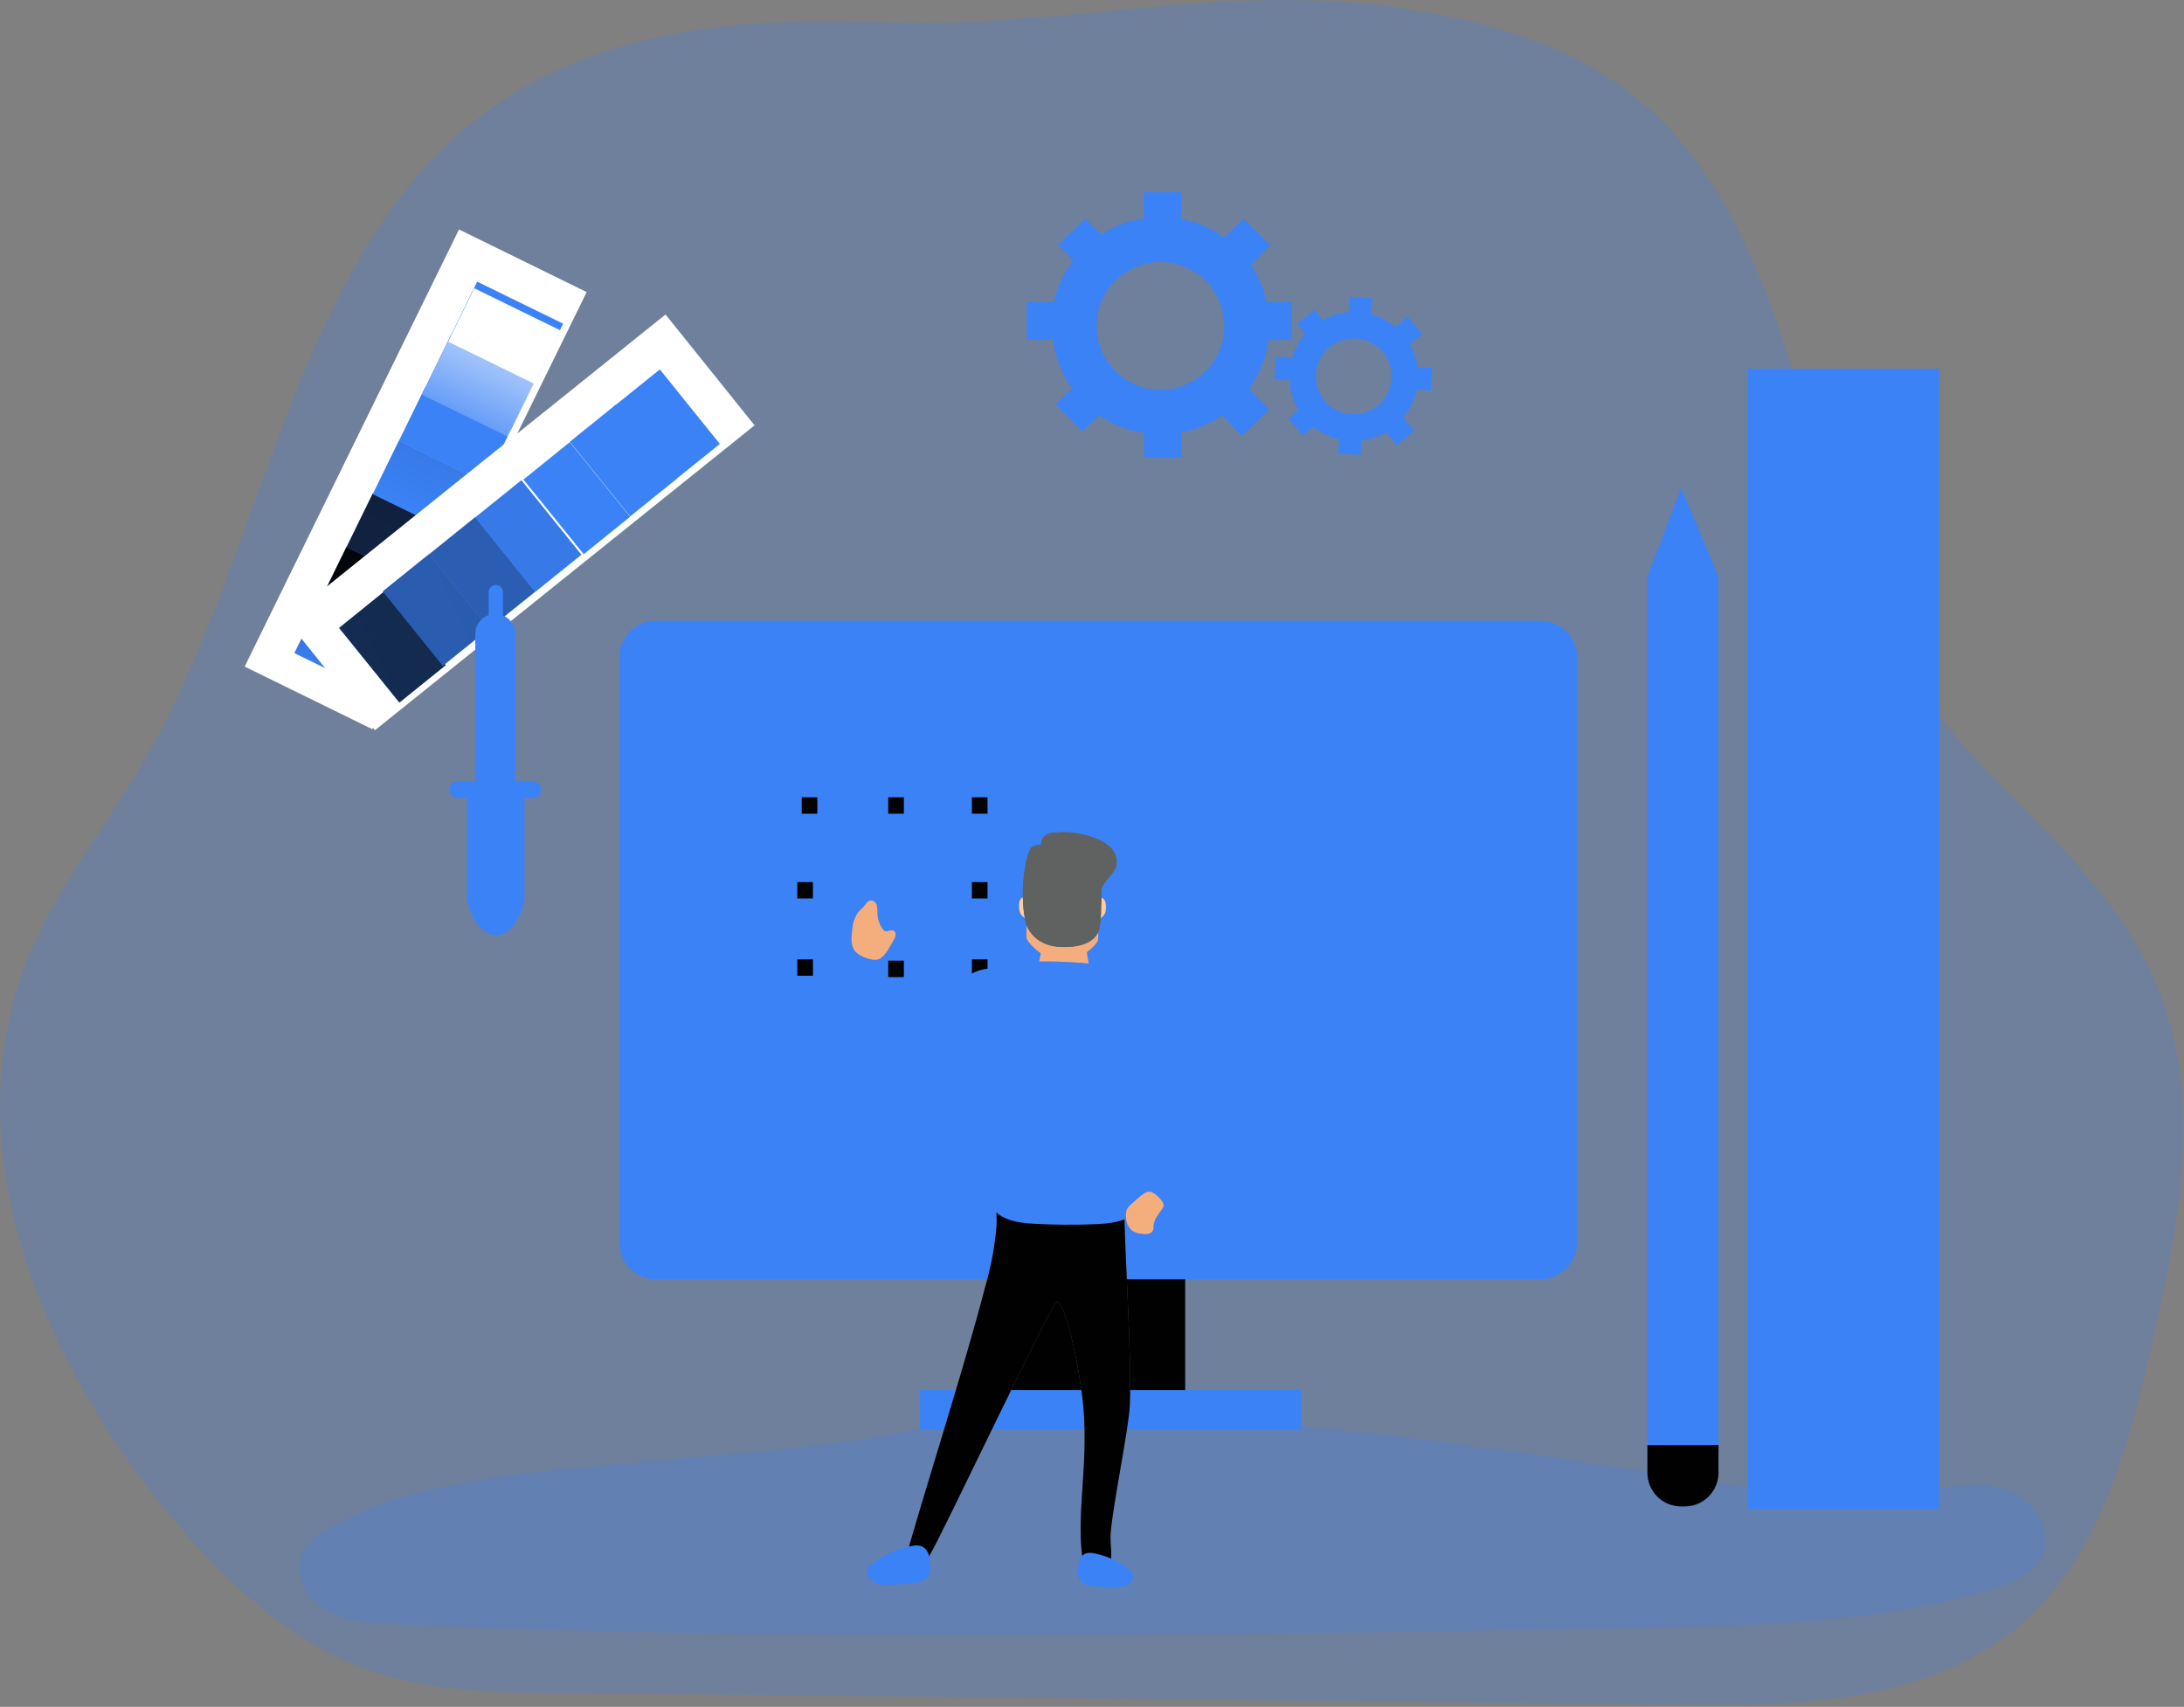 <svg width="563" height="440" viewBox="0 0 563 440" fill="none" xmlns="http://www.w3.org/2000/svg">
<rect x="0" y="0" width="563" height="440" fill="#808080" stroke="none"/>
<g clip-path="url(#clip0)">
<path opacity="0.24" d="M120.25 32.82C74.95 70.87 67.93 142.82 37.25 195.9C26.57 214.37 12.77 230.9 5.57 251.39C-10.96 298.29 11.79 351.49 42.24 388.74C56.76 406.51 73.72 422.79 94.24 430.28C110.02 436.04 126.94 436.28 143.55 436.43L434.55 439.43C467.04 439.76 503.14 438.57 526.5 413.43C542.6 396.12 549.14 370.84 554.69 346.71C561.51 317.06 567.69 284.86 557.08 256.62C544.96 224.31 514.31 206 495.27 178.12C464.37 132.95 465.08 64.63 425.73 28.57C407.36 11.74 383.12 5.14 359.5 1.84C314.97 -4.39 272.79 7.37 229.06 5.73C191.68 4.33 151.26 6.77 120.25 32.82Z" fill="#3B82F6"/>
<path opacity="0.24" d="M149.51 378.36C127.35 380.57 104.51 383 85.01 393.81C82.4 395.26 79.75 396.97 78.31 399.58C75.42 404.83 78.7 411.75 83.79 414.91C88.88 418.07 95.16 418.43 101.15 418.69C207.81 423.3 314.63 421.49 421.38 419.69C452.38 419.17 483.87 418.57 513.58 409.64C518.92 408.04 524.79 405.64 526.8 400.41C529.43 393.57 523.43 385.99 516.43 383.86C509.43 381.73 501.96 383.32 494.72 384.25C469.58 387.48 444.22 382.54 419.19 378.59C370.19 370.87 319.35 364.59 269.72 363.42C252.8 363.03 238.35 368.85 221.79 371.15C197.88 374.49 173.55 375.96 149.51 378.36Z" fill="#3B82F6"/>
<path d="M118.325 59.157L63.074 171.84L95.981 187.975L151.232 75.292L118.325 59.157Z" fill="white"/>
<path d="M82.611 154.595L75.879 168.367L98.043 179.201L104.775 165.429L82.611 154.595Z" fill="#3B82F6"/>
<path d="M82.611 154.595L75.879 168.367L98.043 179.201L104.775 165.429L82.611 154.595Z" fill="url(#paint0_linear)"/>
<path d="M89.344 140.929L82.612 154.702L104.776 165.536L111.508 151.763L89.344 140.929Z" fill="#3B82F6"/>
<path d="M89.344 140.929L82.612 154.702L104.776 165.536L111.508 151.763L89.344 140.929Z" fill="url(#paint1_linear)"/>
<path d="M96.069 127.26L89.336 141.033L111.5 151.867L118.232 138.094L96.069 127.26Z" fill="#3B82F6"/>
<path d="M96.069 127.26L89.336 141.033L111.5 151.867L118.232 138.094L96.069 127.26Z" fill="url(#paint2_linear)"/>
<path d="M102.812 113.605L96.08 127.377L118.243 138.211L124.976 124.439L102.812 113.605Z" fill="#3B82F6"/>
<path d="M102.812 113.605L96.08 127.377L118.243 138.211L124.976 124.439L102.812 113.605Z" fill="url(#paint3_linear)"/>
<path d="M109.54 99.926L102.808 113.699L124.972 124.533L131.704 110.76L109.54 99.926Z" fill="#3B82F6"/>
<path d="M116.274 86.271L109.542 100.044L131.705 110.878L138.438 97.105L116.274 86.271Z" fill="#3B82F6"/>
<path d="M122.998 72.602L116.266 86.374L138.429 97.208L145.162 83.435L122.998 72.602Z" fill="#3B82F6"/>
<path d="M115.516 87.985L108.784 101.757L130.948 112.591L137.68 98.819L115.516 87.985Z" fill="url(#paint4_linear)"/>
<path d="M122.254 74.311L115.521 88.083L137.685 98.917L144.418 85.145L122.254 74.311Z" fill="url(#paint5_linear)"/>
<path d="M305.52 323.78H259V362.2H305.52V323.78Z" fill="#3B82F6"/>
<path d="M305.52 323.78H259V362.2H305.52V323.78Z" fill="url(#paint6_linear)"/>
<path d="M397.16 160.02H169.05C163.875 160.02 159.68 164.215 159.68 169.39V320.4C159.68 325.575 163.875 329.77 169.05 329.77H397.16C402.335 329.77 406.53 325.575 406.53 320.4V169.39C406.53 164.215 402.335 160.02 397.16 160.02Z" fill="#3B82F6"/>
<path opacity="0.65" d="M399.06 174.96V315.18C399.064 316.332 398.841 317.474 398.403 318.539C397.965 319.605 397.321 320.574 396.508 321.39C395.696 322.207 394.73 322.855 393.666 323.297C392.603 323.74 391.462 323.969 390.31 323.97H174.79C173.638 323.967 172.498 323.738 171.435 323.295C170.372 322.852 169.407 322.203 168.595 321.387C167.782 320.571 167.138 319.603 166.7 318.538C166.262 317.473 166.037 316.332 166.04 315.18V174.96C166.037 173.808 166.262 172.667 166.7 171.602C167.138 170.537 167.782 169.569 168.595 168.753C169.407 167.937 170.372 167.288 171.435 166.845C172.498 166.402 173.638 166.173 174.79 166.17H390.31C391.462 166.171 392.603 166.4 393.666 166.843C394.73 167.285 395.696 167.933 396.508 168.75C397.321 169.566 397.965 170.535 398.403 171.601C398.841 172.666 399.064 173.808 399.06 174.96Z" fill="url(#paint7_linear)"/>
<path d="M335.48 358.32H237.15V368.54H335.48V358.32Z" fill="#3B82F6"/>
<path d="M305.57 353.03H259.05V358.45H305.57V353.03Z" fill="url(#paint8_linear)"/>
<path d="M333.04 87.61V77.84H326.55C325.802 74.419 324.41 71.172 322.45 68.27L327.45 63.27L320.58 56.33L315.58 61.25C312.303 58.872 308.551 57.231 304.58 56.44V49.57H294.82V56.29C290.887 56.837 287.127 58.262 283.82 60.46L279.82 56.29L272.76 63.09L276.67 67.14C274.244 70.3 272.538 73.952 271.67 77.84H264.67V87.61H271.43C272.009 92.132 273.699 96.441 276.35 100.15L272.14 104.28L279.05 111.28L283.29 107.07C286.759 109.458 290.732 111.014 294.9 111.62V117.81H304.66V111.47C308.376 110.733 311.904 109.25 315.03 107.11L320.1 112.37L327.16 105.57L322.01 100.24C324.704 96.532 326.423 92.206 327.01 87.66L333.04 87.61ZM299.13 100.49C295.872 100.486 292.689 99.516 289.983 97.703C287.277 95.89 285.169 93.315 283.926 90.304C282.683 87.293 282.361 83.981 283 80.787C283.64 77.593 285.212 74.66 287.518 72.36C289.824 70.059 292.761 68.494 295.956 67.863C299.152 67.231 302.463 67.561 305.471 68.811C308.479 70.062 311.049 72.176 312.855 74.886C314.662 77.597 315.624 80.783 315.62 84.04C315.621 86.204 315.195 88.347 314.367 90.346C313.538 92.345 312.323 94.161 310.791 95.689C309.259 97.217 307.44 98.428 305.439 99.252C303.438 100.076 301.294 100.497 299.13 100.49Z" fill="#3B82F6"/>
<path d="M368.83 100.68L369.27 94.9L365.42 94.62C365.137 92.559 364.458 90.573 363.42 88.77L366.62 86.04L362.86 81.63L359.69 84.32C357.87 82.769 355.734 81.633 353.43 80.99L353.74 76.92L347.97 76.49L347.67 80.49C345.326 80.652 343.047 81.336 341 82.49L338.83 79.85L334.35 83.55L336.48 86.12C334.915 87.886 333.752 89.971 333.07 92.23L328.94 91.92L328.51 97.69L332.4 97.99C332.539 100.689 333.347 103.311 334.75 105.62L332.08 107.88L335.85 112.29L338.55 109.99C340.494 111.557 342.773 112.655 345.21 113.2L344.93 116.86L350.7 117.29L350.99 113.54C353.217 113.27 355.367 112.552 357.31 111.43L360.07 114.76L364.55 111.06L361.74 107.67C363.49 105.598 364.69 103.118 365.23 100.46L368.83 100.68ZM348.21 106.76C346.286 106.612 344.449 105.897 342.931 104.706C341.413 103.514 340.283 101.9 339.682 100.066C339.082 98.232 339.038 96.261 339.557 94.403C340.076 92.544 341.135 90.882 342.599 89.624C344.063 88.367 345.866 87.572 347.782 87.34C349.698 87.107 351.639 87.448 353.361 88.319C355.083 89.189 356.509 90.551 357.457 92.231C358.406 93.912 358.835 95.836 358.69 97.76C358.596 99.04 358.251 100.29 357.673 101.436C357.095 102.582 356.296 103.603 355.322 104.439C354.348 105.276 353.218 105.911 351.997 106.31C350.777 106.708 349.49 106.861 348.21 106.76Z" fill="#3B82F6"/>
<path d="M443 148.63V379.63C442.992 381.93 442.075 384.133 440.449 385.759C438.823 387.385 436.62 388.302 434.32 388.31H433.32C431.025 388.299 428.828 387.38 427.208 385.754C425.589 384.127 424.68 381.925 424.68 379.63V148.63L433.39 125.73L443 148.63Z" fill="#3B82F6"/>
<path d="M442.98 148.61H433.11V369.82H442.98V148.61Z" fill="url(#paint9_linear)"/>
<path opacity="0.65" d="M443.07 148.97L424.67 148.63L430.34 133.72L433.38 125.72L436.72 133.72L443.07 148.97Z" fill="url(#paint10_linear)"/>
<path d="M436.72 133.72H430.34L433.38 125.72L436.72 133.72Z" fill="url(#paint11_linear)"/>
<path d="M443.03 366.12H424.26V374.05H443.03V366.12Z" fill="url(#paint12_linear)"/>
<path d="M443 372.49V379.66C442.992 381.96 442.075 384.163 440.449 385.789C438.823 387.415 436.62 388.332 434.32 388.34H433.32C431.025 388.329 428.828 387.41 427.208 385.784C425.589 384.157 424.68 381.955 424.68 379.66V372.49H443Z" fill="url(#paint13_linear)"/>
<path d="M499.9 95.04H450.56V388.98H499.9V95.04Z" fill="#3B82F6"/>
<path d="M476.47 94.51H450.56V388.98H476.47V94.51Z" fill="url(#paint14_linear)"/>
<path opacity="0.65" d="M464.4 99.23H450.65V101.61H464.4V99.23Z" fill="url(#paint15_linear)"/>
<path opacity="0.65" d="M464.4 106.5H450.65V108.88H464.4V106.5Z" fill="url(#paint16_linear)"/>
<path opacity="0.65" d="M464.4 113.76H450.65V116.14H464.4V113.76Z" fill="url(#paint17_linear)"/>
<path opacity="0.65" d="M464.4 121.03H450.65V123.41H464.4V121.03Z" fill="url(#paint18_linear)"/>
<path opacity="0.65" d="M464.4 128.3H450.65V130.68H464.4V128.3Z" fill="url(#paint19_linear)"/>
<path opacity="0.65" d="M464.4 135.57H450.65V137.95H464.4V135.57Z" fill="url(#paint20_linear)"/>
<path opacity="0.65" d="M464.4 142.84H450.65V145.22H464.4V142.84Z" fill="url(#paint21_linear)"/>
<path opacity="0.65" d="M464.4 150.11H450.65V152.49H464.4V150.11Z" fill="url(#paint22_linear)"/>
<path opacity="0.65" d="M464.4 157.38H450.65V159.76H464.4V157.38Z" fill="url(#paint23_linear)"/>
<path opacity="0.65" d="M464.4 164.65H450.65V167.03H464.4V164.65Z" fill="url(#paint24_linear)"/>
<path opacity="0.65" d="M464.4 171.92H450.65V174.3H464.4V171.92Z" fill="url(#paint25_linear)"/>
<path opacity="0.65" d="M464.4 179.19H450.65V181.57H464.4V179.19Z" fill="url(#paint26_linear)"/>
<path opacity="0.65" d="M464.4 186.46H450.65V188.84H464.4V186.46Z" fill="url(#paint27_linear)"/>
<path opacity="0.65" d="M464.4 193.73H450.65V196.11H464.4V193.73Z" fill="url(#paint28_linear)"/>
<path opacity="0.65" d="M464.4 201H450.65V203.38H464.4V201Z" fill="url(#paint29_linear)"/>
<path opacity="0.65" d="M464.4 208.27H450.65V210.65H464.4V208.27Z" fill="url(#paint30_linear)"/>
<path opacity="0.65" d="M464.4 215.53H450.65V217.91H464.4V215.53Z" fill="url(#paint31_linear)"/>
<path opacity="0.65" d="M464.4 222.8H450.65V225.18H464.4V222.8Z" fill="url(#paint32_linear)"/>
<path opacity="0.65" d="M464.4 230.07H450.65V232.45H464.4V230.07Z" fill="url(#paint33_linear)"/>
<path opacity="0.65" d="M464.4 237.34H450.65V239.72H464.4V237.34Z" fill="url(#paint34_linear)"/>
<path opacity="0.65" d="M464.4 244.61H450.65V246.99H464.4V244.61Z" fill="url(#paint35_linear)"/>
<path opacity="0.65" d="M464.4 251.88H450.65V254.26H464.4V251.88Z" fill="url(#paint36_linear)"/>
<path opacity="0.65" d="M464.4 259.15H450.65V261.53H464.4V259.15Z" fill="url(#paint37_linear)"/>
<path opacity="0.65" d="M464.4 266.42H450.65V268.8H464.4V266.42Z" fill="url(#paint38_linear)"/>
<path opacity="0.65" d="M464.4 273.69H450.65V276.07H464.4V273.69Z" fill="url(#paint39_linear)"/>
<path opacity="0.65" d="M464.4 280.96H450.65V283.34H464.4V280.96Z" fill="url(#paint40_linear)"/>
<path opacity="0.65" d="M464.4 288.23H450.65V290.61H464.4V288.23Z" fill="url(#paint41_linear)"/>
<path opacity="0.65" d="M464.4 295.5H450.65V297.88H464.4V295.5Z" fill="url(#paint42_linear)"/>
<path opacity="0.65" d="M464.4 302.77H450.65V305.15H464.4V302.77Z" fill="url(#paint43_linear)"/>
<path opacity="0.65" d="M464.4 310.04H450.65V312.42H464.4V310.04Z" fill="url(#paint44_linear)"/>
<path opacity="0.65" d="M464.4 317.3H450.65V319.68H464.4V317.3Z" fill="url(#paint45_linear)"/>
<path opacity="0.65" d="M464.4 324.57H450.65V326.95H464.4V324.57Z" fill="url(#paint46_linear)"/>
<path opacity="0.65" d="M464.4 331.84H450.65V334.22H464.4V331.84Z" fill="url(#paint47_linear)"/>
<path opacity="0.65" d="M464.4 339.11H450.65V341.49H464.4V339.11Z" fill="url(#paint48_linear)"/>
<path opacity="0.65" d="M464.4 346.38H450.65V348.76H464.4V346.38Z" fill="url(#paint49_linear)"/>
<path opacity="0.65" d="M464.4 353.65H450.65V356.03H464.4V353.65Z" fill="url(#paint50_linear)"/>
<path opacity="0.65" d="M464.4 360.92H450.65V363.3H464.4V360.92Z" fill="url(#paint51_linear)"/>
<path opacity="0.65" d="M464.4 368.19H450.65V370.57H464.4V368.19Z" fill="url(#paint52_linear)"/>
<path opacity="0.65" d="M464.4 375.46H450.65V377.84H464.4V375.46Z" fill="url(#paint53_linear)"/>
<path opacity="0.65" d="M464.4 382.73H450.65V385.11H464.4V382.73Z" fill="url(#paint54_linear)"/>
<path d="M399.06 174.96V178.04H166.06V174.96C166.057 173.808 166.282 172.667 166.72 171.602C167.158 170.537 167.802 169.569 168.615 168.753C169.427 167.937 170.392 167.288 171.455 166.845C172.518 166.402 173.658 166.173 174.81 166.17H390.31C391.462 166.171 392.603 166.4 393.666 166.843C394.73 167.285 395.696 167.933 396.508 168.75C397.321 169.566 397.965 170.535 398.403 171.601C398.841 172.666 399.064 173.808 399.06 174.96Z" fill="url(#paint55_linear)"/>
<path d="M193.09 192.85H170.89V301.23H193.09V192.85Z" fill="url(#paint56_linear)"/>
<path d="M332.31 200.07H226.58V300.17H332.31V200.07Z" fill="url(#paint57_linear)"/>
<path d="M254.57 247.3H250.54V251.53H254.57V247.3Z" fill="url(#paint58_linear)"/>
<path d="M254.57 227.39H250.54V231.62H254.57V227.39Z" fill="url(#paint59_linear)"/>
<path d="M209.56 247.3H205.53V251.53H209.56V247.3Z" fill="url(#paint60_linear)"/>
<path d="M209.56 227.39H205.53V231.62H209.56V227.39Z" fill="url(#paint61_linear)"/>
<path d="M254.57 205.53H250.54V209.76H254.57V205.53Z" fill="url(#paint62_linear)"/>
<path d="M210.7 205.53H206.67V209.76H210.7V205.53Z" fill="url(#paint63_linear)"/>
<path d="M233 205.53H228.97V209.76H233V205.53Z" fill="url(#paint64_linear)"/>
<path d="M233 247.65H228.97V251.88H233V247.65Z" fill="url(#paint65_linear)"/>
<path d="M249.25 246.71H212.02V211.24H249.25V246.71ZM215.77 242.96H245.5V214.96H215.77V242.96Z" fill="#3B82F6"/>
<path d="M249.25 246.71H212.02V211.24H249.25V246.71ZM215.77 242.96H245.5V214.96H215.77V242.96Z" fill="url(#paint66_linear)"/>
<path d="M395.05 183.33H347.47V230.91H395.05V183.33Z" fill="url(#paint67_linear)"/>
<path d="M395.05 235.14H347.47V282.72H395.05V235.14Z" fill="url(#paint68_linear)"/>
<path opacity="0.65" d="M193.22 192.58H170.49V198.53H193.22V192.58Z" fill="url(#paint69_linear)"/>
<path d="M171.561 81.073L73.713 159.661L96.663 188.235L194.511 109.648L171.561 81.073Z" fill="white"/>
<path d="M99.372 152.213L87.414 161.871L102.956 181.114L114.914 171.456L99.372 152.213Z" fill="#3B82F6"/>
<path d="M99.372 152.213L87.414 161.871L102.956 181.114L114.914 171.456L99.372 152.213Z" fill="url(#paint70_linear)"/>
<path d="M110.621 142.816L98.68 152.43L114.152 171.646L126.092 162.031L110.621 142.816Z" fill="#3B82F6"/>
<path d="M110.621 142.816L98.68 152.43L114.152 171.646L126.092 162.031L110.621 142.816Z" fill="url(#paint71_linear)"/>
<path d="M122.519 133.298L110.579 142.912L126.05 162.127L137.991 152.513L122.519 133.298Z" fill="#3B82F6"/>
<path d="M122.519 133.298L110.579 142.912L126.05 162.127L137.991 152.513L122.519 133.298Z" fill="url(#paint72_linear)"/>
<path d="M134.41 123.786L122.469 133.4L137.941 152.616L149.882 143.001L134.41 123.786Z" fill="#3B82F6"/>
<path d="M134.41 123.786L122.469 133.4L137.941 152.616L149.882 143.001L134.41 123.786Z" fill="url(#paint73_linear)"/>
<path d="M146.886 113.971L134.929 123.629L150.471 142.872L162.428 133.214L146.886 113.971Z" fill="#3B82F6"/>
<path d="M158.849 104.228L146.892 113.886L162.434 133.128L174.392 123.47L158.849 104.228Z" fill="#3B82F6"/>
<path d="M170.094 95.225L158.153 104.84L173.625 124.055L185.565 114.441L170.094 95.225Z" fill="#3B82F6"/>
<path d="M172.21 125.32L161.99 133.34L146.52 114.12L156.74 106.1L172.21 125.32Z" fill="url(#paint74_linear)"/>
<path d="M168.683 96.466L156.743 106.08L172.214 125.295L184.155 115.681L168.683 96.466Z" fill="url(#paint75_linear)"/>
<path d="M132.85 163.39V222.49H122.52V163.39C122.52 162.325 122.852 161.286 123.471 160.418C124.089 159.551 124.963 158.898 125.97 158.55V152.65C125.97 152.162 126.164 151.694 126.509 151.349C126.854 151.004 127.322 150.81 127.81 150.81C128.298 150.81 128.766 151.004 129.111 151.349C129.456 151.694 129.65 152.162 129.65 152.65V158.65C130.592 159.035 131.399 159.691 131.968 160.535C132.538 161.379 132.845 162.372 132.85 163.39Z" fill="#3B82F6"/>
<path d="M132.85 163.39V222.49H122.52V163.39C122.52 162.325 122.852 161.286 123.471 160.418C124.089 159.551 124.963 158.898 125.97 158.55V152.65C125.97 152.162 126.164 151.694 126.509 151.349C126.854 151.004 127.322 150.81 127.81 150.81C128.298 150.81 128.766 151.004 129.111 151.349C129.456 151.694 129.65 152.162 129.65 152.65V158.65C130.592 159.035 131.399 159.691 131.968 160.535C132.538 161.379 132.845 162.372 132.85 163.39Z" fill="url(#paint76_linear)"/>
<path d="M137.19 201.3H118.16C116.917 201.3 115.91 202.305 115.91 203.545C115.91 204.785 116.917 205.79 118.16 205.79H137.19C138.433 205.79 139.44 204.785 139.44 203.545C139.44 202.305 138.433 201.3 137.19 201.3Z" fill="#3B82F6"/>
<path d="M127.9 241.13C123.81 241.13 120.41 235 120.41 230.91V203.82H135.21V230.91C135.21 235 131.98 241.13 127.9 241.13Z" fill="#3B82F6"/>
<path d="M137.19 201.3H118.16C116.917 201.3 115.91 202.305 115.91 203.545C115.91 204.785 116.917 205.79 118.16 205.79H137.19C138.433 205.79 139.44 204.785 139.44 203.545C139.44 202.305 138.433 201.3 137.19 201.3Z" fill="url(#paint77_linear)"/>
<path d="M127.9 241.13C123.81 241.13 120.41 235 120.41 230.91V205.71H135.21V230.91C135.21 235 131.98 241.13 127.9 241.13Z" fill="url(#paint78_linear)"/>
<path d="M223.43 269.81C223.05 267.86 222.81 265.1 223.54 264.91C225.08 264.49 223.43 269.81 223.43 269.81Z" fill="#28353D"/>
<path d="M291.25 362.2C291.02 368.2 286.4 390.25 286.25 396.26C286.25 398.26 286.78 401.33 286.14 403.26C284.82 407.35 280.14 406.79 279.53 404.38L279.3 403.18C277.13 391.5 280.62 378.25 279.3 363C278.51 353.69 274.83 335.74 272.42 335.62C271.15 335.62 242.16 397.14 239.64 400.93C238.4 402.84 234.91 402.54 233.22 404.08C231.53 405.62 247.3 357.44 253.91 331.98C255.452 326.725 256.457 321.328 256.91 315.87C257.09 312.72 256.08 311.66 258.97 310.73C260.97 310.09 263.74 310.27 265.88 310.12C268.21 309.94 289.88 309.9 289.88 311.44C289.67 319.8 291.81 348.34 291.25 362.2Z" fill="#606161"/>
<path d="M291.25 362.2C291.02 368.2 286.4 390.25 286.25 396.26C286.25 398.26 286.78 401.33 286.14 403.26C284.82 407.35 280.14 406.79 279.53 404.38L279.3 403.18C277.13 391.5 280.62 378.25 279.3 363C278.51 353.69 274.83 335.74 272.42 335.62C271.15 335.62 242.16 397.14 239.64 400.93C238.4 402.84 234.91 402.54 233.22 404.08C231.53 405.62 247.3 357.44 253.91 331.98C255.452 326.725 256.457 321.328 256.91 315.87C257.09 312.72 256.08 311.66 258.97 310.73C260.97 310.09 263.74 310.27 265.88 310.12C268.21 309.94 289.88 309.9 289.88 311.44C289.67 319.8 291.81 348.34 291.25 362.2Z" fill="url(#paint79_linear)"/>
<path d="M265.85 234.21C265.67 232.33 264.79 231.31 263.93 231.31C263.07 231.31 262.54 232.31 262.72 234.21C262.74 234.889 263 235.539 263.454 236.045C263.908 236.55 264.527 236.878 265.2 236.97C266.07 236.97 266.04 236.09 265.85 234.21Z" fill="#FFCD9C"/>
<path d="M281.81 234.32C281.93 232.44 282.81 231.42 283.72 231.42C284.63 231.42 285.22 232.42 285.08 234.32C285.074 235.005 284.816 235.665 284.355 236.172C283.893 236.679 283.262 236.999 282.58 237.07C281.68 237.07 281.67 236.2 281.81 234.32Z" fill="#FFCD9C"/>
<path d="M283.05 242.3C282.93 243.3 278.8 247.68 274.1 247.68C269.4 247.68 265.52 243.68 264.7 242.08C263.88 240.48 267.18 219.9 269.09 218.18C271 216.46 278.74 217.59 279.39 218.5C280.95 220.65 283.56 238.31 283.05 242.3Z" fill="#F4AD7D"/>
<path d="M281.15 227.11C280.47 227.43 277.8 220.76 277.24 219.64C276.68 218.52 276.77 217.37 277.45 217.05C278.13 216.73 279.13 217.39 279.69 218.5C280.25 219.61 281.82 226.8 281.15 227.11Z" fill="#FFCD9C"/>
<path d="M266.76 226.61C266.05 226.38 267.93 219.61 268.34 218.44C268.75 217.27 269.67 216.5 270.34 216.73C271.01 216.96 271.29 218.1 270.88 219.28C270.47 220.46 267.43 226.84 266.76 226.61Z" fill="#FFCD9C"/>
<path d="M268.93 241.83H279.54L281.13 251.2C275.35 254.1 271.98 253.78 267.47 250.56L268.93 241.83Z" fill="#F4AD7D"/>
<path d="M273.13 243.61C273.13 243.42 273.51 243.26 273.97 243.26C274.43 243.26 274.81 243.42 274.81 243.61C274.81 243.8 274.44 243.83 273.97 243.83C273.5 243.83 273.13 243.81 273.13 243.61Z" fill="#F4AD7D"/>
<path d="M283.53 238.89C283.91 236.59 284.53 220.12 283.01 217.94C281.49 215.76 272.39 214.35 271.01 214.69C267.92 215.45 268.46 217.69 268.46 217.69C267.542 217.704 266.643 217.955 265.85 218.42C264.79 219.14 262.56 229.52 264.34 237.37C265.14 240.9 268.29 243.97 273.73 244.12C280.43 244.3 283.07 241.74 283.53 238.89Z" fill="#606161"/>
<path d="M271.24 215.31C271.607 215.004 272.031 214.775 272.488 214.635C272.945 214.496 273.425 214.45 273.9 214.5C276.813 214.484 279.703 215.017 282.42 216.07C283.926 216.593 285.294 217.451 286.42 218.58C286.979 219.152 287.398 219.847 287.643 220.609C287.887 221.371 287.951 222.179 287.83 222.97C287.33 225.33 284.83 226.79 284.01 229.06C283.35 230.88 283.82 232.64 283.84 234.47C283.853 235.95 283.746 237.428 283.52 238.89C283.06 241.74 280.43 244.3 273.68 244.13C268.24 243.98 265.09 240.91 264.29 237.38C263.207 231.521 263.491 225.491 265.12 219.76C268.052 220.435 271.051 220.77 274.06 220.76C277.25 220.786 280.431 220.417 283.53 219.66C284.06 222.72 284.05 228.85 283.88 233.43" fill="#606161"/>
<path d="M254.62 249.73C252.972 249.867 251.384 250.414 250 251.32C247.63 253.18 247.45 256.65 247.49 259.67C247.409 263.854 247.7 268.037 248.36 272.17C249.07 275.96 250.36 279.6 251.42 283.31C253.091 289.347 253.968 295.576 254.03 301.84C254.03 305.28 253.97 309.06 256.12 311.75C258.47 314.67 262.63 315.24 266.37 315.45C271.68 315.76 277.01 315.8 282.32 315.58C285.88 315.42 289.67 315.07 292.49 312.89C294.74 311.15 300.01 252.28 295.92 250.79C291.83 249.3 287.43 248.92 283.09 248.56C273.36 247.74 264.2 247.09 254.62 249.73Z" fill="#3B82F6"/>
<path d="M284.22 372.26C283.7 378.95 282.46 403.26 282.46 403.26L279.3 403.15C277.13 391.47 280.62 378.22 279.3 362.97C278.51 353.66 274.83 335.71 272.42 335.59C273.14 329.59 277.19 330.49 277.19 330.49C280.135 334.895 282.676 339.557 284.78 344.42C287.19 350.74 284.75 365.54 284.22 372.26Z" fill="url(#paint80_linear)"/>
<path d="M224.67 403.26C224.175 403.631 223.8 404.138 223.59 404.72C223.477 405.198 223.523 405.7 223.72 406.15C223.996 406.716 224.398 407.212 224.896 407.599C225.393 407.985 225.973 408.252 226.59 408.38C227.826 408.618 229.091 408.662 230.34 408.51L234.34 408.24C235.358 408.216 236.367 408.051 237.34 407.75C237.822 407.599 238.267 407.35 238.649 407.02C239.031 406.69 239.341 406.285 239.56 405.83C239.795 405.153 239.887 404.434 239.83 403.72C239.83 400.41 238.67 397.72 235.05 398.53C231.258 399.243 227.696 400.866 224.67 403.26Z" fill="#3B82F6"/>
<path d="M291.09 404.57C291.526 404.898 291.856 405.347 292.04 405.86C292.138 406.278 292.1 406.716 291.93 407.11C291.689 407.608 291.336 408.042 290.899 408.381C290.462 408.719 289.952 408.952 289.41 409.06C288.327 409.275 287.216 409.316 286.12 409.18L282.64 408.94C281.755 408.921 280.877 408.779 280.03 408.52C279.608 408.387 279.218 408.168 278.884 407.877C278.55 407.586 278.28 407.23 278.09 406.83C277.884 406.236 277.803 405.607 277.85 404.98C277.85 402.08 278.85 399.69 282.04 400.43C285.347 401.058 288.453 402.478 291.09 404.57Z" fill="#3B82F6"/>
<path d="M295.92 250.79C295.92 250.79 311.17 259.99 315.75 271.62C320.33 283.25 300.75 311.28 300.75 311.28L296.56 306.87C296.56 306.87 306.78 285.72 305.2 280.43C303.62 275.14 297.43 270.21 297.43 270.21L295.92 250.79Z" fill="#3B82F6"/>
<path d="M251.08 269.15C251.08 269.15 229.4 278.85 220.59 274.09C211.78 269.33 220.85 245.42 220.85 245.42L226.75 247.42C226.75 247.42 221.82 259.61 227.46 261.42C233.1 263.23 250 251.34 250 251.34L251.08 269.15Z" fill="#3B82F6"/>
<path d="M291.9 310.17C291.293 310.592 290.802 311.16 290.47 311.82C290.271 312.38 290.199 312.978 290.26 313.57C290.242 314.279 290.381 314.983 290.668 315.632C290.955 316.28 291.383 316.857 291.92 317.32C292.684 317.759 293.54 318.012 294.42 318.06C294.959 318.155 295.511 318.155 296.05 318.06C296.321 318.008 296.574 317.89 296.787 317.715C297 317.541 297.166 317.315 297.27 317.06C297.342 316.732 297.372 316.396 297.36 316.06C297.43 314.41 298.59 313.06 299.55 311.71C299.782 311.449 299.931 311.126 299.98 310.78C299.974 310.397 299.84 310.028 299.6 309.73C298.95 308.79 297.34 307.06 296.05 307.21C294.76 307.36 292.9 309.35 291.9 310.17Z" fill="#F4AD7D"/>
<path d="M230.34 242.37C230.61 241.976 230.794 241.53 230.88 241.06C230.913 240.823 230.873 240.581 230.764 240.368C230.654 240.155 230.482 239.981 230.27 239.87C229.58 239.6 228.76 240.31 228.08 240.01C227.85 239.881 227.657 239.695 227.52 239.47C226.717 238.307 226.256 236.942 226.19 235.53C226.229 234.778 226.162 234.024 225.99 233.29C225.892 232.925 225.667 232.606 225.356 232.392C225.044 232.177 224.666 232.081 224.29 232.12C223.65 232.27 223.29 232.92 222.89 233.44C222.49 233.96 221.69 234.58 221.17 235.23C220.282 236.566 219.774 238.118 219.7 239.72C219.42 241.72 219.24 244.01 220.64 245.45C221.72 246.56 225.01 247.87 226.52 247.28C228.19 246.62 229.5 243.81 230.34 242.37Z" fill="#F4AD7D"/>
</g>
<defs>
<linearGradient id="paint0_linear" x1="85.768" y1="175.524" x2="117.825" y2="114.769" gradientUnits="userSpaceOnUse">
<stop stop-color="#010101" stop-opacity="0"/>
<stop offset="0.95" stop-color="#010101"/>
</linearGradient>
<linearGradient id="paint1_linear" x1="4520.16" y1="5952.49" x2="5612.34" y2="4671.9" gradientUnits="userSpaceOnUse">
<stop stop-color="#010101" stop-opacity="0"/>
<stop offset="0.95" stop-color="#010101"/>
</linearGradient>
<linearGradient id="paint2_linear" x1="4612.36" y1="5671.32" x2="6254.79" y2="3194" gradientUnits="userSpaceOnUse">
<stop stop-color="#010101" stop-opacity="0"/>
<stop offset="0.95" stop-color="#010101"/>
</linearGradient>
<linearGradient id="paint3_linear" x1="108.04" y1="131.942" x2="197.294" y2="-85.426" gradientUnits="userSpaceOnUse">
<stop stop-color="#010101" stop-opacity="0"/>
<stop offset="0.36" stop-color="#010101" stop-opacity="0.36"/>
<stop offset="0.95" stop-color="#010101"/>
</linearGradient>
<linearGradient id="paint4_linear" x1="115.976" y1="115.434" x2="171.301" y2="-0.113" gradientUnits="userSpaceOnUse">
<stop stop-color="white" stop-opacity="0"/>
<stop offset="0.07" stop-color="white" stop-opacity="0.22"/>
<stop offset="0.16" stop-color="white" stop-opacity="0.45"/>
<stop offset="0.25" stop-color="white" stop-opacity="0.65"/>
<stop offset="0.33" stop-color="white" stop-opacity="0.8"/>
<stop offset="0.4" stop-color="white" stop-opacity="0.91"/>
<stop offset="0.46" stop-color="white" stop-opacity="0.98"/>
<stop offset="0.51" stop-color="white"/>
</linearGradient>
<linearGradient id="paint5_linear" x1="4802.48" y1="4770.44" x2="5566.93" y2="3743.66" gradientUnits="userSpaceOnUse">
<stop stop-color="white" stop-opacity="0"/>
<stop offset="0.07" stop-color="white" stop-opacity="0.22"/>
<stop offset="0.16" stop-color="white" stop-opacity="0.45"/>
<stop offset="0.25" stop-color="white" stop-opacity="0.65"/>
<stop offset="0.33" stop-color="white" stop-opacity="0.8"/>
<stop offset="0.4" stop-color="white" stop-opacity="0.91"/>
<stop offset="0.46" stop-color="white" stop-opacity="0.98"/>
<stop offset="0.51" stop-color="white"/>
</linearGradient>
<linearGradient id="paint6_linear" x1="13335.3" y1="13881.4" x2="13560" y2="11596.4" gradientUnits="userSpaceOnUse">
<stop stop-color="#010101" stop-opacity="0"/>
<stop offset="0.95" stop-color="#010101"/>
</linearGradient>
<linearGradient id="paint7_linear" x1="66937.9" y1="25946" x2="66636.6" y2="59767.3" gradientUnits="userSpaceOnUse">
<stop stop-color="white" stop-opacity="0"/>
<stop offset="0.07" stop-color="white" stop-opacity="0.22"/>
<stop offset="0.16" stop-color="white" stop-opacity="0.45"/>
<stop offset="0.25" stop-color="white" stop-opacity="0.65"/>
<stop offset="0.33" stop-color="white" stop-opacity="0.8"/>
<stop offset="0.4" stop-color="white" stop-opacity="0.91"/>
<stop offset="0.46" stop-color="white" stop-opacity="0.98"/>
<stop offset="0.51" stop-color="white"/>
</linearGradient>
<linearGradient id="paint8_linear" x1="13367.9" y1="2224.02" x2="13369.9" y2="2573.04" gradientUnits="userSpaceOnUse">
<stop stop-color="#010101" stop-opacity="0"/>
<stop offset="0.95" stop-color="#010101"/>
</linearGradient>
<linearGradient id="paint9_linear" x1="4613.16" y1="57229.6" x2="6041.84" y2="57234.8" gradientUnits="userSpaceOnUse">
<stop stop-color="#010101" stop-opacity="0"/>
<stop offset="0.95" stop-color="#010101"/>
</linearGradient>
<linearGradient id="paint10_linear" x1="8294.53" y1="3312.83" x2="8564.8" y2="3328.3" gradientUnits="userSpaceOnUse">
<stop stop-color="white" stop-opacity="0"/>
<stop offset="0.07" stop-color="white" stop-opacity="0.22"/>
<stop offset="0.16" stop-color="white" stop-opacity="0.45"/>
<stop offset="0.25" stop-color="white" stop-opacity="0.65"/>
<stop offset="0.33" stop-color="white" stop-opacity="0.8"/>
<stop offset="0.4" stop-color="white" stop-opacity="0.91"/>
<stop offset="0.46" stop-color="white" stop-opacity="0.98"/>
<stop offset="0.51" stop-color="white"/>
</linearGradient>
<linearGradient id="paint11_linear" x1="3182.67" y1="1163.24" x2="3215.08" y2="1165.08" gradientUnits="userSpaceOnUse">
<stop stop-color="#010101" stop-opacity="0"/>
<stop offset="0.95" stop-color="#010101"/>
</linearGradient>
<linearGradient id="paint12_linear" x1="8557.48" y1="3197.13" x2="8560.17" y2="3448.8" gradientUnits="userSpaceOnUse">
<stop stop-color="#010101" stop-opacity="0"/>
<stop offset="0.95" stop-color="#010101"/>
</linearGradient>
<linearGradient id="paint13_linear" x1="8629.85" y1="6607.72" x2="8124.99" y2="7166.99" gradientUnits="userSpaceOnUse">
<stop stop-color="#010101" stop-opacity="0"/>
<stop offset="0.95" stop-color="#010101"/>
</linearGradient>
<linearGradient id="paint14_linear" x1="11503.5" y1="71618.3" x2="18126" y2="71600.2" gradientUnits="userSpaceOnUse">
<stop stop-color="#010101" stop-opacity="0"/>
<stop offset="0.95" stop-color="#010101"/>
</linearGradient>
<linearGradient id="paint15_linear" x1="6541.35" y1="339.3" x2="7883.73" y2="98.197" gradientUnits="userSpaceOnUse">
<stop stop-color="white" stop-opacity="0"/>
<stop offset="0.07" stop-color="white" stop-opacity="0.22"/>
<stop offset="0.16" stop-color="white" stop-opacity="0.45"/>
<stop offset="0.25" stop-color="white" stop-opacity="0.65"/>
<stop offset="0.33" stop-color="white" stop-opacity="0.8"/>
<stop offset="0.4" stop-color="white" stop-opacity="0.91"/>
<stop offset="0.46" stop-color="white" stop-opacity="0.98"/>
<stop offset="0.51" stop-color="white"/>
</linearGradient>
<linearGradient id="paint16_linear" x1="6541.35" y1="363.873" x2="7883.73" y2="122.769" gradientUnits="userSpaceOnUse">
<stop stop-color="white" stop-opacity="0"/>
<stop offset="0.07" stop-color="white" stop-opacity="0.22"/>
<stop offset="0.16" stop-color="white" stop-opacity="0.45"/>
<stop offset="0.25" stop-color="white" stop-opacity="0.65"/>
<stop offset="0.33" stop-color="white" stop-opacity="0.8"/>
<stop offset="0.4" stop-color="white" stop-opacity="0.91"/>
<stop offset="0.46" stop-color="white" stop-opacity="0.98"/>
<stop offset="0.51" stop-color="white"/>
</linearGradient>
<linearGradient id="paint17_linear" x1="6541.35" y1="388.435" x2="7883.73" y2="147.332" gradientUnits="userSpaceOnUse">
<stop stop-color="white" stop-opacity="0"/>
<stop offset="0.07" stop-color="white" stop-opacity="0.22"/>
<stop offset="0.16" stop-color="white" stop-opacity="0.45"/>
<stop offset="0.25" stop-color="white" stop-opacity="0.65"/>
<stop offset="0.33" stop-color="white" stop-opacity="0.8"/>
<stop offset="0.4" stop-color="white" stop-opacity="0.91"/>
<stop offset="0.46" stop-color="white" stop-opacity="0.98"/>
<stop offset="0.51" stop-color="white"/>
</linearGradient>
<linearGradient id="paint18_linear" x1="6541.35" y1="413.009" x2="7883.73" y2="171.906" gradientUnits="userSpaceOnUse">
<stop stop-color="white" stop-opacity="0"/>
<stop offset="0.07" stop-color="white" stop-opacity="0.22"/>
<stop offset="0.16" stop-color="white" stop-opacity="0.45"/>
<stop offset="0.25" stop-color="white" stop-opacity="0.65"/>
<stop offset="0.33" stop-color="white" stop-opacity="0.8"/>
<stop offset="0.4" stop-color="white" stop-opacity="0.91"/>
<stop offset="0.46" stop-color="white" stop-opacity="0.98"/>
<stop offset="0.51" stop-color="white"/>
</linearGradient>
<linearGradient id="paint19_linear" x1="6541.35" y1="437.58" x2="7883.73" y2="196.475" gradientUnits="userSpaceOnUse">
<stop stop-color="white" stop-opacity="0"/>
<stop offset="0.07" stop-color="white" stop-opacity="0.22"/>
<stop offset="0.16" stop-color="white" stop-opacity="0.45"/>
<stop offset="0.25" stop-color="white" stop-opacity="0.65"/>
<stop offset="0.33" stop-color="white" stop-opacity="0.8"/>
<stop offset="0.4" stop-color="white" stop-opacity="0.91"/>
<stop offset="0.46" stop-color="white" stop-opacity="0.98"/>
<stop offset="0.51" stop-color="white"/>
</linearGradient>
<linearGradient id="paint20_linear" x1="6541.35" y1="462.128" x2="7883.99" y2="221.748" gradientUnits="userSpaceOnUse">
<stop stop-color="white" stop-opacity="0"/>
<stop offset="0.07" stop-color="white" stop-opacity="0.22"/>
<stop offset="0.16" stop-color="white" stop-opacity="0.45"/>
<stop offset="0.25" stop-color="white" stop-opacity="0.65"/>
<stop offset="0.33" stop-color="white" stop-opacity="0.8"/>
<stop offset="0.4" stop-color="white" stop-opacity="0.91"/>
<stop offset="0.46" stop-color="white" stop-opacity="0.98"/>
<stop offset="0.51" stop-color="white"/>
</linearGradient>
<linearGradient id="paint21_linear" x1="6541.35" y1="486.703" x2="7883.99" y2="246.324" gradientUnits="userSpaceOnUse">
<stop stop-color="white" stop-opacity="0"/>
<stop offset="0.07" stop-color="white" stop-opacity="0.22"/>
<stop offset="0.16" stop-color="white" stop-opacity="0.45"/>
<stop offset="0.25" stop-color="white" stop-opacity="0.65"/>
<stop offset="0.33" stop-color="white" stop-opacity="0.8"/>
<stop offset="0.4" stop-color="white" stop-opacity="0.91"/>
<stop offset="0.46" stop-color="white" stop-opacity="0.98"/>
<stop offset="0.51" stop-color="white"/>
</linearGradient>
<linearGradient id="paint22_linear" x1="6541.35" y1="511.276" x2="7883.99" y2="270.897" gradientUnits="userSpaceOnUse">
<stop stop-color="white" stop-opacity="0"/>
<stop offset="0.07" stop-color="white" stop-opacity="0.22"/>
<stop offset="0.16" stop-color="white" stop-opacity="0.45"/>
<stop offset="0.25" stop-color="white" stop-opacity="0.65"/>
<stop offset="0.33" stop-color="white" stop-opacity="0.8"/>
<stop offset="0.4" stop-color="white" stop-opacity="0.91"/>
<stop offset="0.46" stop-color="white" stop-opacity="0.98"/>
<stop offset="0.51" stop-color="white"/>
</linearGradient>
<linearGradient id="paint23_linear" x1="6541.35" y1="535.846" x2="7883.99" y2="295.465" gradientUnits="userSpaceOnUse">
<stop stop-color="white" stop-opacity="0"/>
<stop offset="0.07" stop-color="white" stop-opacity="0.22"/>
<stop offset="0.16" stop-color="white" stop-opacity="0.45"/>
<stop offset="0.25" stop-color="white" stop-opacity="0.65"/>
<stop offset="0.33" stop-color="white" stop-opacity="0.8"/>
<stop offset="0.4" stop-color="white" stop-opacity="0.91"/>
<stop offset="0.46" stop-color="white" stop-opacity="0.98"/>
<stop offset="0.51" stop-color="white"/>
</linearGradient>
<linearGradient id="paint24_linear" x1="6541.35" y1="560.421" x2="7883.73" y2="319.318" gradientUnits="userSpaceOnUse">
<stop stop-color="white" stop-opacity="0"/>
<stop offset="0.07" stop-color="white" stop-opacity="0.22"/>
<stop offset="0.16" stop-color="white" stop-opacity="0.45"/>
<stop offset="0.25" stop-color="white" stop-opacity="0.65"/>
<stop offset="0.33" stop-color="white" stop-opacity="0.8"/>
<stop offset="0.4" stop-color="white" stop-opacity="0.91"/>
<stop offset="0.46" stop-color="white" stop-opacity="0.98"/>
<stop offset="0.51" stop-color="white"/>
</linearGradient>
<linearGradient id="paint25_linear" x1="6541.35" y1="584.994" x2="7883.73" y2="343.891" gradientUnits="userSpaceOnUse">
<stop stop-color="white" stop-opacity="0"/>
<stop offset="0.07" stop-color="white" stop-opacity="0.22"/>
<stop offset="0.16" stop-color="white" stop-opacity="0.45"/>
<stop offset="0.25" stop-color="white" stop-opacity="0.65"/>
<stop offset="0.33" stop-color="white" stop-opacity="0.8"/>
<stop offset="0.4" stop-color="white" stop-opacity="0.91"/>
<stop offset="0.46" stop-color="white" stop-opacity="0.98"/>
<stop offset="0.51" stop-color="white"/>
</linearGradient>
<linearGradient id="paint26_linear" x1="6541.35" y1="609.566" x2="7883.73" y2="368.463" gradientUnits="userSpaceOnUse">
<stop stop-color="white" stop-opacity="0"/>
<stop offset="0.07" stop-color="white" stop-opacity="0.22"/>
<stop offset="0.16" stop-color="white" stop-opacity="0.45"/>
<stop offset="0.25" stop-color="white" stop-opacity="0.65"/>
<stop offset="0.33" stop-color="white" stop-opacity="0.8"/>
<stop offset="0.4" stop-color="white" stop-opacity="0.91"/>
<stop offset="0.46" stop-color="white" stop-opacity="0.98"/>
<stop offset="0.51" stop-color="white"/>
</linearGradient>
<linearGradient id="paint27_linear" x1="6541.35" y1="634.136" x2="7883.73" y2="393.032" gradientUnits="userSpaceOnUse">
<stop stop-color="white" stop-opacity="0"/>
<stop offset="0.07" stop-color="white" stop-opacity="0.22"/>
<stop offset="0.16" stop-color="white" stop-opacity="0.45"/>
<stop offset="0.25" stop-color="white" stop-opacity="0.65"/>
<stop offset="0.33" stop-color="white" stop-opacity="0.8"/>
<stop offset="0.4" stop-color="white" stop-opacity="0.91"/>
<stop offset="0.46" stop-color="white" stop-opacity="0.98"/>
<stop offset="0.51" stop-color="white"/>
</linearGradient>
<linearGradient id="paint28_linear" x1="6541.35" y1="658.712" x2="7883.73" y2="417.608" gradientUnits="userSpaceOnUse">
<stop stop-color="white" stop-opacity="0"/>
<stop offset="0.07" stop-color="white" stop-opacity="0.22"/>
<stop offset="0.16" stop-color="white" stop-opacity="0.45"/>
<stop offset="0.25" stop-color="white" stop-opacity="0.65"/>
<stop offset="0.33" stop-color="white" stop-opacity="0.8"/>
<stop offset="0.4" stop-color="white" stop-opacity="0.91"/>
<stop offset="0.46" stop-color="white" stop-opacity="0.98"/>
<stop offset="0.51" stop-color="white"/>
</linearGradient>
<linearGradient id="paint29_linear" x1="6541.35" y1="683.284" x2="7883.73" y2="442.181" gradientUnits="userSpaceOnUse">
<stop stop-color="white" stop-opacity="0"/>
<stop offset="0.07" stop-color="white" stop-opacity="0.22"/>
<stop offset="0.16" stop-color="white" stop-opacity="0.45"/>
<stop offset="0.25" stop-color="white" stop-opacity="0.65"/>
<stop offset="0.33" stop-color="white" stop-opacity="0.8"/>
<stop offset="0.4" stop-color="white" stop-opacity="0.91"/>
<stop offset="0.46" stop-color="white" stop-opacity="0.98"/>
<stop offset="0.51" stop-color="white"/>
</linearGradient>
<linearGradient id="paint30_linear" x1="6541.35" y1="707.854" x2="7883.73" y2="466.749" gradientUnits="userSpaceOnUse">
<stop stop-color="white" stop-opacity="0"/>
<stop offset="0.07" stop-color="white" stop-opacity="0.22"/>
<stop offset="0.16" stop-color="white" stop-opacity="0.45"/>
<stop offset="0.25" stop-color="white" stop-opacity="0.65"/>
<stop offset="0.33" stop-color="white" stop-opacity="0.8"/>
<stop offset="0.4" stop-color="white" stop-opacity="0.91"/>
<stop offset="0.46" stop-color="white" stop-opacity="0.98"/>
<stop offset="0.51" stop-color="white"/>
</linearGradient>
<linearGradient id="paint31_linear" x1="6541.35" y1="732.419" x2="7883.73" y2="491.316" gradientUnits="userSpaceOnUse">
<stop stop-color="white" stop-opacity="0"/>
<stop offset="0.07" stop-color="white" stop-opacity="0.22"/>
<stop offset="0.16" stop-color="white" stop-opacity="0.45"/>
<stop offset="0.25" stop-color="white" stop-opacity="0.65"/>
<stop offset="0.33" stop-color="white" stop-opacity="0.8"/>
<stop offset="0.4" stop-color="white" stop-opacity="0.91"/>
<stop offset="0.46" stop-color="white" stop-opacity="0.98"/>
<stop offset="0.51" stop-color="white"/>
</linearGradient>
<linearGradient id="paint32_linear" x1="6541.35" y1="756.989" x2="7883.73" y2="515.884" gradientUnits="userSpaceOnUse">
<stop stop-color="white" stop-opacity="0"/>
<stop offset="0.07" stop-color="white" stop-opacity="0.22"/>
<stop offset="0.16" stop-color="white" stop-opacity="0.45"/>
<stop offset="0.25" stop-color="white" stop-opacity="0.65"/>
<stop offset="0.33" stop-color="white" stop-opacity="0.8"/>
<stop offset="0.4" stop-color="white" stop-opacity="0.91"/>
<stop offset="0.46" stop-color="white" stop-opacity="0.98"/>
<stop offset="0.51" stop-color="white"/>
</linearGradient>
<linearGradient id="paint33_linear" x1="6541.35" y1="781.537" x2="7883.99" y2="541.157" gradientUnits="userSpaceOnUse">
<stop stop-color="white" stop-opacity="0"/>
<stop offset="0.07" stop-color="white" stop-opacity="0.22"/>
<stop offset="0.16" stop-color="white" stop-opacity="0.45"/>
<stop offset="0.25" stop-color="white" stop-opacity="0.65"/>
<stop offset="0.33" stop-color="white" stop-opacity="0.8"/>
<stop offset="0.4" stop-color="white" stop-opacity="0.91"/>
<stop offset="0.46" stop-color="white" stop-opacity="0.98"/>
<stop offset="0.51" stop-color="white"/>
</linearGradient>
<linearGradient id="paint34_linear" x1="6541.35" y1="806.114" x2="7883.99" y2="565.734" gradientUnits="userSpaceOnUse">
<stop stop-color="white" stop-opacity="0"/>
<stop offset="0.07" stop-color="white" stop-opacity="0.22"/>
<stop offset="0.16" stop-color="white" stop-opacity="0.45"/>
<stop offset="0.25" stop-color="white" stop-opacity="0.65"/>
<stop offset="0.33" stop-color="white" stop-opacity="0.8"/>
<stop offset="0.4" stop-color="white" stop-opacity="0.91"/>
<stop offset="0.46" stop-color="white" stop-opacity="0.98"/>
<stop offset="0.51" stop-color="white"/>
</linearGradient>
<linearGradient id="paint35_linear" x1="6541.35" y1="830.686" x2="7883.99" y2="590.307" gradientUnits="userSpaceOnUse">
<stop stop-color="white" stop-opacity="0"/>
<stop offset="0.07" stop-color="white" stop-opacity="0.22"/>
<stop offset="0.16" stop-color="white" stop-opacity="0.45"/>
<stop offset="0.25" stop-color="white" stop-opacity="0.65"/>
<stop offset="0.33" stop-color="white" stop-opacity="0.8"/>
<stop offset="0.4" stop-color="white" stop-opacity="0.91"/>
<stop offset="0.46" stop-color="white" stop-opacity="0.98"/>
<stop offset="0.51" stop-color="white"/>
</linearGradient>
<linearGradient id="paint36_linear" x1="6541.35" y1="855.255" x2="7883.99" y2="614.874" gradientUnits="userSpaceOnUse">
<stop stop-color="white" stop-opacity="0"/>
<stop offset="0.07" stop-color="white" stop-opacity="0.22"/>
<stop offset="0.16" stop-color="white" stop-opacity="0.45"/>
<stop offset="0.25" stop-color="white" stop-opacity="0.65"/>
<stop offset="0.33" stop-color="white" stop-opacity="0.8"/>
<stop offset="0.4" stop-color="white" stop-opacity="0.91"/>
<stop offset="0.46" stop-color="white" stop-opacity="0.98"/>
<stop offset="0.51" stop-color="white"/>
</linearGradient>
<linearGradient id="paint37_linear" x1="6541.35" y1="879.831" x2="7883.99" y2="639.452" gradientUnits="userSpaceOnUse">
<stop stop-color="white" stop-opacity="0"/>
<stop offset="0.07" stop-color="white" stop-opacity="0.22"/>
<stop offset="0.16" stop-color="white" stop-opacity="0.45"/>
<stop offset="0.25" stop-color="white" stop-opacity="0.65"/>
<stop offset="0.33" stop-color="white" stop-opacity="0.8"/>
<stop offset="0.4" stop-color="white" stop-opacity="0.91"/>
<stop offset="0.46" stop-color="white" stop-opacity="0.98"/>
<stop offset="0.51" stop-color="white"/>
</linearGradient>
<linearGradient id="paint38_linear" x1="6541.35" y1="904.396" x2="7883.73" y2="663.29" gradientUnits="userSpaceOnUse">
<stop stop-color="white" stop-opacity="0"/>
<stop offset="0.07" stop-color="white" stop-opacity="0.22"/>
<stop offset="0.16" stop-color="white" stop-opacity="0.45"/>
<stop offset="0.25" stop-color="white" stop-opacity="0.65"/>
<stop offset="0.33" stop-color="white" stop-opacity="0.8"/>
<stop offset="0.4" stop-color="white" stop-opacity="0.91"/>
<stop offset="0.46" stop-color="white" stop-opacity="0.98"/>
<stop offset="0.51" stop-color="white"/>
</linearGradient>
<linearGradient id="paint39_linear" x1="6541.35" y1="928.977" x2="7883.73" y2="687.874" gradientUnits="userSpaceOnUse">
<stop stop-color="white" stop-opacity="0"/>
<stop offset="0.07" stop-color="white" stop-opacity="0.22"/>
<stop offset="0.16" stop-color="white" stop-opacity="0.45"/>
<stop offset="0.25" stop-color="white" stop-opacity="0.65"/>
<stop offset="0.33" stop-color="white" stop-opacity="0.8"/>
<stop offset="0.4" stop-color="white" stop-opacity="0.91"/>
<stop offset="0.46" stop-color="white" stop-opacity="0.98"/>
<stop offset="0.51" stop-color="white"/>
</linearGradient>
<linearGradient id="paint40_linear" x1="6541.35" y1="953.549" x2="7883.73" y2="712.446" gradientUnits="userSpaceOnUse">
<stop stop-color="white" stop-opacity="0"/>
<stop offset="0.07" stop-color="white" stop-opacity="0.22"/>
<stop offset="0.16" stop-color="white" stop-opacity="0.45"/>
<stop offset="0.25" stop-color="white" stop-opacity="0.65"/>
<stop offset="0.33" stop-color="white" stop-opacity="0.8"/>
<stop offset="0.4" stop-color="white" stop-opacity="0.91"/>
<stop offset="0.46" stop-color="white" stop-opacity="0.98"/>
<stop offset="0.51" stop-color="white"/>
</linearGradient>
<linearGradient id="paint41_linear" x1="6541.35" y1="978.113" x2="7883.73" y2="737.007" gradientUnits="userSpaceOnUse">
<stop stop-color="white" stop-opacity="0"/>
<stop offset="0.07" stop-color="white" stop-opacity="0.22"/>
<stop offset="0.16" stop-color="white" stop-opacity="0.45"/>
<stop offset="0.25" stop-color="white" stop-opacity="0.65"/>
<stop offset="0.33" stop-color="white" stop-opacity="0.8"/>
<stop offset="0.4" stop-color="white" stop-opacity="0.91"/>
<stop offset="0.46" stop-color="white" stop-opacity="0.98"/>
<stop offset="0.51" stop-color="white"/>
</linearGradient>
<linearGradient id="paint42_linear" x1="6541.35" y1="1002.69" x2="7883.73" y2="761.592" gradientUnits="userSpaceOnUse">
<stop stop-color="white" stop-opacity="0"/>
<stop offset="0.07" stop-color="white" stop-opacity="0.22"/>
<stop offset="0.16" stop-color="white" stop-opacity="0.45"/>
<stop offset="0.25" stop-color="white" stop-opacity="0.65"/>
<stop offset="0.33" stop-color="white" stop-opacity="0.8"/>
<stop offset="0.4" stop-color="white" stop-opacity="0.91"/>
<stop offset="0.46" stop-color="white" stop-opacity="0.98"/>
<stop offset="0.51" stop-color="white"/>
</linearGradient>
<linearGradient id="paint43_linear" x1="6541.35" y1="1027.27" x2="7883.73" y2="786.164" gradientUnits="userSpaceOnUse">
<stop stop-color="white" stop-opacity="0"/>
<stop offset="0.07" stop-color="white" stop-opacity="0.22"/>
<stop offset="0.16" stop-color="white" stop-opacity="0.45"/>
<stop offset="0.25" stop-color="white" stop-opacity="0.65"/>
<stop offset="0.33" stop-color="white" stop-opacity="0.8"/>
<stop offset="0.4" stop-color="white" stop-opacity="0.91"/>
<stop offset="0.46" stop-color="white" stop-opacity="0.98"/>
<stop offset="0.51" stop-color="white"/>
</linearGradient>
<linearGradient id="paint44_linear" x1="6541.35" y1="1051.84" x2="7883.73" y2="810.737" gradientUnits="userSpaceOnUse">
<stop stop-color="white" stop-opacity="0"/>
<stop offset="0.07" stop-color="white" stop-opacity="0.22"/>
<stop offset="0.16" stop-color="white" stop-opacity="0.45"/>
<stop offset="0.25" stop-color="white" stop-opacity="0.65"/>
<stop offset="0.33" stop-color="white" stop-opacity="0.8"/>
<stop offset="0.4" stop-color="white" stop-opacity="0.91"/>
<stop offset="0.46" stop-color="white" stop-opacity="0.98"/>
<stop offset="0.51" stop-color="white"/>
</linearGradient>
<linearGradient id="paint45_linear" x1="6541.35" y1="1076.4" x2="7883.73" y2="835.299" gradientUnits="userSpaceOnUse">
<stop stop-color="white" stop-opacity="0"/>
<stop offset="0.07" stop-color="white" stop-opacity="0.22"/>
<stop offset="0.16" stop-color="white" stop-opacity="0.45"/>
<stop offset="0.25" stop-color="white" stop-opacity="0.65"/>
<stop offset="0.33" stop-color="white" stop-opacity="0.8"/>
<stop offset="0.4" stop-color="white" stop-opacity="0.91"/>
<stop offset="0.46" stop-color="white" stop-opacity="0.98"/>
<stop offset="0.51" stop-color="white"/>
</linearGradient>
<linearGradient id="paint46_linear" x1="6541.35" y1="1100.98" x2="7883.73" y2="859.872" gradientUnits="userSpaceOnUse">
<stop stop-color="white" stop-opacity="0"/>
<stop offset="0.07" stop-color="white" stop-opacity="0.22"/>
<stop offset="0.16" stop-color="white" stop-opacity="0.45"/>
<stop offset="0.25" stop-color="white" stop-opacity="0.65"/>
<stop offset="0.33" stop-color="white" stop-opacity="0.8"/>
<stop offset="0.4" stop-color="white" stop-opacity="0.91"/>
<stop offset="0.46" stop-color="white" stop-opacity="0.98"/>
<stop offset="0.51" stop-color="white"/>
</linearGradient>
<linearGradient id="paint47_linear" x1="6541.35" y1="1125.52" x2="7883.99" y2="885.145" gradientUnits="userSpaceOnUse">
<stop stop-color="white" stop-opacity="0"/>
<stop offset="0.07" stop-color="white" stop-opacity="0.22"/>
<stop offset="0.16" stop-color="white" stop-opacity="0.45"/>
<stop offset="0.25" stop-color="white" stop-opacity="0.65"/>
<stop offset="0.33" stop-color="white" stop-opacity="0.8"/>
<stop offset="0.4" stop-color="white" stop-opacity="0.91"/>
<stop offset="0.46" stop-color="white" stop-opacity="0.98"/>
<stop offset="0.51" stop-color="white"/>
</linearGradient>
<linearGradient id="paint48_linear" x1="6541.35" y1="1150.1" x2="7883.99" y2="909.717" gradientUnits="userSpaceOnUse">
<stop stop-color="white" stop-opacity="0"/>
<stop offset="0.07" stop-color="white" stop-opacity="0.22"/>
<stop offset="0.16" stop-color="white" stop-opacity="0.45"/>
<stop offset="0.25" stop-color="white" stop-opacity="0.65"/>
<stop offset="0.33" stop-color="white" stop-opacity="0.8"/>
<stop offset="0.4" stop-color="white" stop-opacity="0.91"/>
<stop offset="0.46" stop-color="white" stop-opacity="0.98"/>
<stop offset="0.51" stop-color="white"/>
</linearGradient>
<linearGradient id="paint49_linear" x1="6541.35" y1="1174.67" x2="7883.99" y2="934.29" gradientUnits="userSpaceOnUse">
<stop stop-color="white" stop-opacity="0"/>
<stop offset="0.07" stop-color="white" stop-opacity="0.22"/>
<stop offset="0.16" stop-color="white" stop-opacity="0.45"/>
<stop offset="0.25" stop-color="white" stop-opacity="0.65"/>
<stop offset="0.33" stop-color="white" stop-opacity="0.8"/>
<stop offset="0.4" stop-color="white" stop-opacity="0.91"/>
<stop offset="0.46" stop-color="white" stop-opacity="0.98"/>
<stop offset="0.51" stop-color="white"/>
</linearGradient>
<linearGradient id="paint50_linear" x1="6541.35" y1="1199.24" x2="7883.99" y2="958.863" gradientUnits="userSpaceOnUse">
<stop stop-color="white" stop-opacity="0"/>
<stop offset="0.07" stop-color="white" stop-opacity="0.22"/>
<stop offset="0.16" stop-color="white" stop-opacity="0.45"/>
<stop offset="0.25" stop-color="white" stop-opacity="0.65"/>
<stop offset="0.33" stop-color="white" stop-opacity="0.8"/>
<stop offset="0.4" stop-color="white" stop-opacity="0.91"/>
<stop offset="0.46" stop-color="white" stop-opacity="0.98"/>
<stop offset="0.51" stop-color="white"/>
</linearGradient>
<linearGradient id="paint51_linear" x1="6541.35" y1="1223.8" x2="7883.99" y2="983.421" gradientUnits="userSpaceOnUse">
<stop stop-color="white" stop-opacity="0"/>
<stop offset="0.07" stop-color="white" stop-opacity="0.22"/>
<stop offset="0.16" stop-color="white" stop-opacity="0.45"/>
<stop offset="0.25" stop-color="white" stop-opacity="0.65"/>
<stop offset="0.33" stop-color="white" stop-opacity="0.8"/>
<stop offset="0.4" stop-color="white" stop-opacity="0.91"/>
<stop offset="0.46" stop-color="white" stop-opacity="0.98"/>
<stop offset="0.51" stop-color="white"/>
</linearGradient>
<linearGradient id="paint52_linear" x1="6541.35" y1="1248.39" x2="7883.73" y2="1007.28" gradientUnits="userSpaceOnUse">
<stop stop-color="white" stop-opacity="0"/>
<stop offset="0.07" stop-color="white" stop-opacity="0.22"/>
<stop offset="0.16" stop-color="white" stop-opacity="0.45"/>
<stop offset="0.25" stop-color="white" stop-opacity="0.65"/>
<stop offset="0.33" stop-color="white" stop-opacity="0.8"/>
<stop offset="0.4" stop-color="white" stop-opacity="0.91"/>
<stop offset="0.46" stop-color="white" stop-opacity="0.98"/>
<stop offset="0.51" stop-color="white"/>
</linearGradient>
<linearGradient id="paint53_linear" x1="6541.35" y1="1272.96" x2="7883.73" y2="1031.86" gradientUnits="userSpaceOnUse">
<stop stop-color="white" stop-opacity="0"/>
<stop offset="0.07" stop-color="white" stop-opacity="0.22"/>
<stop offset="0.16" stop-color="white" stop-opacity="0.45"/>
<stop offset="0.25" stop-color="white" stop-opacity="0.65"/>
<stop offset="0.33" stop-color="white" stop-opacity="0.8"/>
<stop offset="0.4" stop-color="white" stop-opacity="0.91"/>
<stop offset="0.46" stop-color="white" stop-opacity="0.98"/>
<stop offset="0.51" stop-color="white"/>
</linearGradient>
<linearGradient id="paint54_linear" x1="6541.35" y1="1297.52" x2="7883.73" y2="1056.41" gradientUnits="userSpaceOnUse">
<stop stop-color="white" stop-opacity="0"/>
<stop offset="0.07" stop-color="white" stop-opacity="0.22"/>
<stop offset="0.16" stop-color="white" stop-opacity="0.45"/>
<stop offset="0.25" stop-color="white" stop-opacity="0.65"/>
<stop offset="0.33" stop-color="white" stop-opacity="0.8"/>
<stop offset="0.4" stop-color="white" stop-opacity="0.91"/>
<stop offset="0.46" stop-color="white" stop-opacity="0.98"/>
<stop offset="0.51" stop-color="white"/>
</linearGradient>
<linearGradient id="paint55_linear" x1="9355.58" y1="2615.9" x2="298113" y2="-173435" gradientUnits="userSpaceOnUse">
<stop stop-color="white" stop-opacity="0"/>
<stop offset="0.07" stop-color="white" stop-opacity="0.22"/>
<stop offset="0.16" stop-color="white" stop-opacity="0.45"/>
<stop offset="0.25" stop-color="white" stop-opacity="0.65"/>
<stop offset="0.33" stop-color="white" stop-opacity="0.8"/>
<stop offset="0.4" stop-color="white" stop-opacity="0.91"/>
<stop offset="0.46" stop-color="white" stop-opacity="0.98"/>
<stop offset="0.51" stop-color="white"/>
</linearGradient>
<linearGradient id="paint56_linear" x1="4181.32" y1="17816.5" x2="5848.97" y2="39294.8" gradientUnits="userSpaceOnUse">
<stop stop-color="white" stop-opacity="0"/>
<stop offset="0.07" stop-color="white" stop-opacity="0.22"/>
<stop offset="0.16" stop-color="white" stop-opacity="0.45"/>
<stop offset="0.25" stop-color="white" stop-opacity="0.65"/>
<stop offset="0.33" stop-color="white" stop-opacity="0.8"/>
<stop offset="0.4" stop-color="white" stop-opacity="0.91"/>
<stop offset="0.46" stop-color="white" stop-opacity="0.98"/>
<stop offset="0.51" stop-color="white"/>
</linearGradient>
<linearGradient id="paint57_linear" x1="29866.9" y1="18393.2" x2="29698.2" y2="31947" gradientUnits="userSpaceOnUse">
<stop stop-color="white" stop-opacity="0"/>
<stop offset="0.07" stop-color="white" stop-opacity="0.22"/>
<stop offset="0.16" stop-color="white" stop-opacity="0.45"/>
<stop offset="0.25" stop-color="white" stop-opacity="0.65"/>
<stop offset="0.33" stop-color="white" stop-opacity="0.8"/>
<stop offset="0.4" stop-color="white" stop-opacity="0.91"/>
<stop offset="0.46" stop-color="white" stop-opacity="0.98"/>
<stop offset="0.51" stop-color="white"/>
</linearGradient>
<linearGradient id="paint58_linear" x1="1266.43" y1="1385.3" x2="1296.13" y2="235.908" gradientUnits="userSpaceOnUse">
<stop stop-color="#010101" stop-opacity="0"/>
<stop offset="0.95" stop-color="#010101"/>
</linearGradient>
<linearGradient id="paint59_linear" x1="1264.45" y1="1365.34" x2="1294.15" y2="215.955" gradientUnits="userSpaceOnUse">
<stop stop-color="#010101" stop-opacity="0"/>
<stop offset="0.95" stop-color="#010101"/>
</linearGradient>
<linearGradient id="paint60_linear" x1="1040.1" y1="1380.6" x2="1069.85" y2="231.212" gradientUnits="userSpaceOnUse">
<stop stop-color="#010101" stop-opacity="0"/>
<stop offset="0.95" stop-color="#010101"/>
</linearGradient>
<linearGradient id="paint61_linear" x1="1038.13" y1="1360.65" x2="1067.87" y2="211.26" gradientUnits="userSpaceOnUse">
<stop stop-color="#010101" stop-opacity="0"/>
<stop offset="0.95" stop-color="#010101"/>
</linearGradient>
<linearGradient id="paint62_linear" x1="1262.28" y1="1343.44" x2="1292.02" y2="194.053" gradientUnits="userSpaceOnUse">
<stop stop-color="#010101" stop-opacity="0"/>
<stop offset="0.95" stop-color="#010101"/>
</linearGradient>
<linearGradient id="paint63_linear" x1="1041.69" y1="1338.87" x2="1071.39" y2="189.485" gradientUnits="userSpaceOnUse">
<stop stop-color="#010101" stop-opacity="0"/>
<stop offset="0.95" stop-color="#010101"/>
</linearGradient>
<linearGradient id="paint64_linear" x1="1153.77" y1="1341.16" x2="1183.52" y2="191.811" gradientUnits="userSpaceOnUse">
<stop stop-color="#010101" stop-opacity="0"/>
<stop offset="0.95" stop-color="#010101"/>
</linearGradient>
<linearGradient id="paint65_linear" x1="1157.97" y1="1383.41" x2="1187.71" y2="234.016" gradientUnits="userSpaceOnUse">
<stop stop-color="#010101" stop-opacity="0"/>
<stop offset="0.95" stop-color="#010101"/>
</linearGradient>
<linearGradient id="paint66_linear" x1="8667.33" y1="9093.64" x2="12871.9" y2="12762.9" gradientUnits="userSpaceOnUse">
<stop stop-color="white" stop-opacity="0"/>
<stop offset="0.07" stop-color="white" stop-opacity="0.22"/>
<stop offset="0.16" stop-color="white" stop-opacity="0.45"/>
<stop offset="0.25" stop-color="white" stop-opacity="0.65"/>
<stop offset="0.33" stop-color="white" stop-opacity="0.8"/>
<stop offset="0.4" stop-color="white" stop-opacity="0.91"/>
<stop offset="0.46" stop-color="white" stop-opacity="0.98"/>
<stop offset="0.51" stop-color="white"/>
</linearGradient>
<linearGradient id="paint67_linear" x1="18032.5" y1="8493.18" x2="17992" y2="11553" gradientUnits="userSpaceOnUse">
<stop stop-color="white" stop-opacity="0"/>
<stop offset="0.07" stop-color="white" stop-opacity="0.22"/>
<stop offset="0.16" stop-color="white" stop-opacity="0.45"/>
<stop offset="0.25" stop-color="white" stop-opacity="0.65"/>
<stop offset="0.33" stop-color="white" stop-opacity="0.8"/>
<stop offset="0.4" stop-color="white" stop-opacity="0.91"/>
<stop offset="0.46" stop-color="white" stop-opacity="0.98"/>
<stop offset="0.51" stop-color="white"/>
</linearGradient>
<linearGradient id="paint68_linear" x1="18032.5" y1="11010.1" x2="17992" y2="14070" gradientUnits="userSpaceOnUse">
<stop stop-color="white" stop-opacity="0"/>
<stop offset="0.07" stop-color="white" stop-opacity="0.22"/>
<stop offset="0.16" stop-color="white" stop-opacity="0.45"/>
<stop offset="0.25" stop-color="white" stop-opacity="0.65"/>
<stop offset="0.33" stop-color="white" stop-opacity="0.8"/>
<stop offset="0.4" stop-color="white" stop-opacity="0.91"/>
<stop offset="0.46" stop-color="white" stop-opacity="0.98"/>
<stop offset="0.51" stop-color="white"/>
</linearGradient>
<linearGradient id="paint69_linear" x1="4305.53" y1="1331.11" x2="4305.36" y2="1380.68" gradientUnits="userSpaceOnUse">
<stop stop-color="white" stop-opacity="0"/>
<stop offset="0.07" stop-color="white" stop-opacity="0.22"/>
<stop offset="0.16" stop-color="white" stop-opacity="0.45"/>
<stop offset="0.25" stop-color="white" stop-opacity="0.65"/>
<stop offset="0.33" stop-color="white" stop-opacity="0.8"/>
<stop offset="0.4" stop-color="white" stop-opacity="0.91"/>
<stop offset="0.46" stop-color="white" stop-opacity="0.98"/>
<stop offset="0.51" stop-color="white"/>
</linearGradient>
<linearGradient id="paint70_linear" x1="1565.78" y1="5078.1" x2="2649.31" y2="4567.17" gradientUnits="userSpaceOnUse">
<stop stop-color="#010101" stop-opacity="0"/>
<stop offset="0.95" stop-color="#010101"/>
</linearGradient>
<linearGradient id="paint71_linear" x1="1730.6" y1="4838.87" x2="3263.12" y2="4142.81" gradientUnits="userSpaceOnUse">
<stop stop-color="#010101" stop-opacity="0"/>
<stop offset="0.95" stop-color="#010101"/>
</linearGradient>
<linearGradient id="paint72_linear" x1="1938.58" y1="4627.55" x2="4477.06" y2="3081.33" gradientUnits="userSpaceOnUse">
<stop stop-color="#010101" stop-opacity="0"/>
<stop offset="0.95" stop-color="#010101"/>
</linearGradient>
<linearGradient id="paint73_linear" x1="2182.11" y1="4298.31" x2="5871.37" y2="2192.46" gradientUnits="userSpaceOnUse">
<stop stop-color="#010101" stop-opacity="0"/>
<stop offset="0.36" stop-color="#010101" stop-opacity="0.36"/>
<stop offset="0.95" stop-color="#010101"/>
</linearGradient>
<linearGradient id="paint74_linear" x1="3957.63" y1="3612.98" x2="6220.35" y2="1865.9" gradientUnits="userSpaceOnUse">
<stop stop-color="white" stop-opacity="0"/>
<stop offset="0.07" stop-color="white" stop-opacity="0.22"/>
<stop offset="0.16" stop-color="white" stop-opacity="0.45"/>
<stop offset="0.25" stop-color="white" stop-opacity="0.65"/>
<stop offset="0.33" stop-color="white" stop-opacity="0.8"/>
<stop offset="0.4" stop-color="white" stop-opacity="0.91"/>
<stop offset="0.46" stop-color="white" stop-opacity="0.98"/>
<stop offset="0.51" stop-color="white"/>
</linearGradient>
<linearGradient id="paint75_linear" x1="2513.17" y1="3908.34" x2="3640.87" y2="3303.14" gradientUnits="userSpaceOnUse">
<stop stop-color="white" stop-opacity="0"/>
<stop offset="0.07" stop-color="white" stop-opacity="0.22"/>
<stop offset="0.16" stop-color="white" stop-opacity="0.45"/>
<stop offset="0.25" stop-color="white" stop-opacity="0.65"/>
<stop offset="0.33" stop-color="white" stop-opacity="0.8"/>
<stop offset="0.4" stop-color="white" stop-opacity="0.91"/>
<stop offset="0.46" stop-color="white" stop-opacity="0.98"/>
<stop offset="0.51" stop-color="white"/>
</linearGradient>
<linearGradient id="paint76_linear" x1="1425.75" y1="15425.8" x2="1619.8" y2="15426.6" gradientUnits="userSpaceOnUse">
<stop stop-color="white" stop-opacity="0"/>
<stop offset="0.07" stop-color="white" stop-opacity="0.22"/>
<stop offset="0.16" stop-color="white" stop-opacity="0.45"/>
<stop offset="0.25" stop-color="white" stop-opacity="0.65"/>
<stop offset="0.33" stop-color="white" stop-opacity="0.8"/>
<stop offset="0.4" stop-color="white" stop-opacity="0.91"/>
<stop offset="0.46" stop-color="white" stop-opacity="0.98"/>
<stop offset="0.51" stop-color="white"/>
</linearGradient>
<linearGradient id="paint77_linear" x1="2541.62" y1="1102.67" x2="3395.65" y2="1613.35" gradientUnits="userSpaceOnUse">
<stop stop-color="#010101" stop-opacity="0"/>
<stop offset="0.95" stop-color="#010101"/>
</linearGradient>
<linearGradient id="paint78_linear" x1="1658.13" y1="8936.74" x2="2376.89" y2="8971" gradientUnits="userSpaceOnUse">
<stop stop-color="#010101" stop-opacity="0"/>
<stop offset="0.95" stop-color="#010101"/>
</linearGradient>
<linearGradient id="paint79_linear" x1="15738" y1="38257.9" x2="12771.1" y2="29908.5" gradientUnits="userSpaceOnUse">
<stop stop-color="#010101" stop-opacity="0"/>
<stop offset="0.95" stop-color="#010101"/>
</linearGradient>
<linearGradient id="paint80_linear" x1="4312.08" y1="27770.4" x2="2522.48" y2="28043.9" gradientUnits="userSpaceOnUse">
<stop stop-color="#010101" stop-opacity="0"/>
<stop offset="0.95" stop-color="#010101"/>
</linearGradient>
<clipPath id="clip0">
<rect width="562.72" height="439.42" fill="white"/>
</clipPath>
</defs>
</svg>
